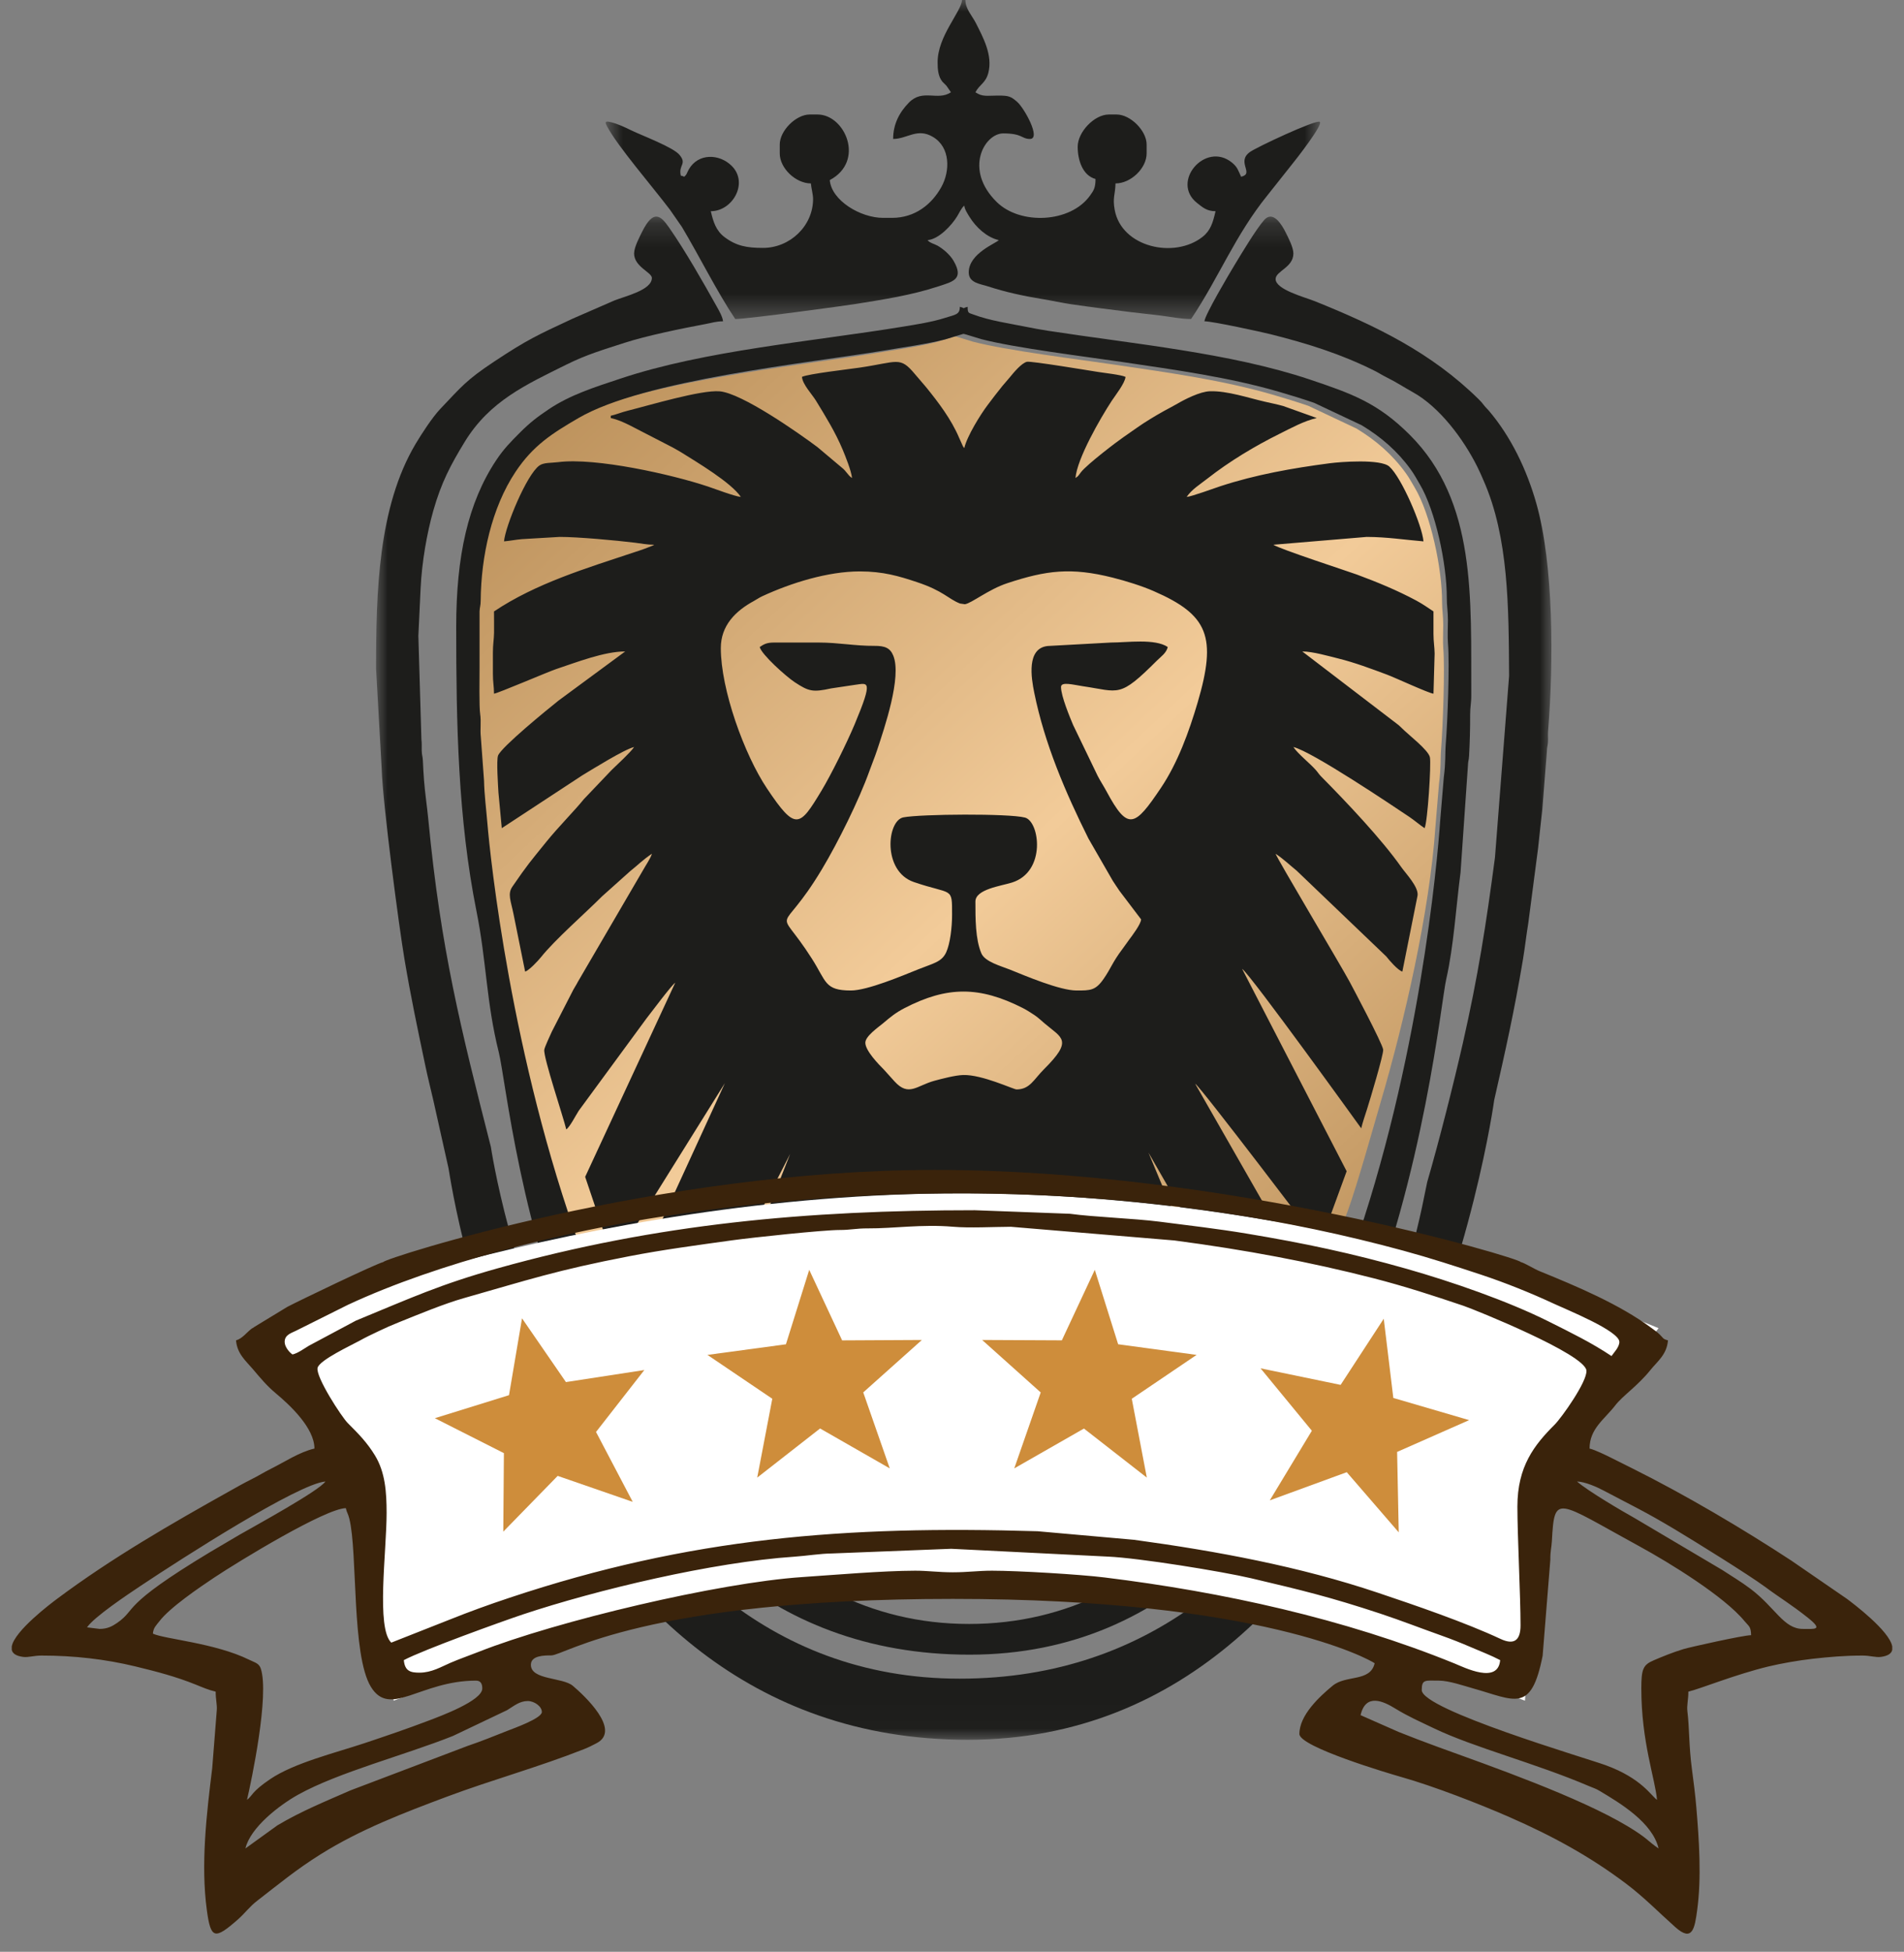 <svg width="81" height="83" viewBox="0 0 81 83" fill="none" xmlns="http://www.w3.org/2000/svg">
<rect x="0" y="0" width="81" height="83" fill="#808080" stroke="none"/>
<path fill-rule="evenodd" clip-rule="evenodd" d="M21.727 43.791C21.046 41.066 20.463 38.131 20.225 35.29C20.173 34.668 20.094 34.071 20.079 33.435L19.942 31.571C19.907 31.257 19.963 30.915 19.915 30.599C19.866 30.279 19.886 29.035 19.887 28.626V26.196C19.899 25.983 19.935 25.968 19.937 25.722C19.953 23.848 20.401 21.758 21.432 20.214C22.186 19.083 23.003 18.568 24.131 17.91C26.957 16.265 33.957 15.566 37.29 15.01C38.084 14.877 39.064 14.741 39.828 14.547L40.626 14.305C40.677 14.302 41.25 14.492 41.381 14.527C42.805 14.903 45.932 15.289 47.407 15.506C49.778 15.855 52.034 16.171 54.138 16.782C54.692 16.943 55.132 17.079 55.662 17.259L57.702 18.221C58.539 18.726 59.236 19.332 59.805 20.119C59.963 20.338 60.047 20.505 60.187 20.738C60.861 21.868 61.355 24.175 61.349 25.626C61.348 25.951 61.399 26.194 61.398 26.577C61.398 26.883 61.376 27.281 61.4 27.575C61.474 28.453 61.383 30.917 61.306 31.867C61.271 32.287 61.309 32.651 61.22 33.307L61.066 35.152C60.822 38.77 59.74 43.459 58.735 46.874C58.363 48.141 57.773 50.275 57.341 51.483L56.776 52.965C56.776 52.965 48.687 50.777 40.655 50.777C32.623 50.777 24.558 52.965 24.558 52.965C24.558 52.965 22.193 45.655 21.727 43.791V43.791Z" fill="url(#paint0_linear_0_24771)"/>
<path fill-rule="evenodd" clip-rule="evenodd" d="M61.506 31.627C61.472 32.044 61.509 32.405 61.422 33.056L61.269 34.888C61.026 38.478 58.196 69.059 41.225 69.059C24.254 69.059 20.972 37.844 20.736 35.024C20.685 34.407 20.606 33.814 20.591 33.184L20.455 31.334C20.42 31.022 20.476 30.683 20.428 30.368C20.38 30.051 20.4 28.817 20.401 28.41V25.999C20.412 25.788 20.448 25.773 20.45 25.529C20.466 23.669 20.911 21.595 21.934 20.062C22.682 18.94 23.493 18.428 24.612 17.776C27.417 16.143 34.365 15.45 37.672 14.898C38.461 14.766 39.432 14.63 40.191 14.438L40.983 14.198C41.033 14.195 41.602 14.384 41.732 14.418C43.146 14.792 46.249 15.174 47.713 15.39C50.066 15.737 52.305 16.049 54.392 16.656C54.943 16.816 55.379 16.951 55.905 17.13L57.929 18.084C58.76 18.586 59.452 19.187 60.017 19.968C60.174 20.185 60.257 20.351 60.395 20.583C61.065 21.704 61.555 23.994 61.55 25.433C61.548 25.756 61.599 25.997 61.598 26.377C61.597 26.681 61.576 27.076 61.6 27.367C61.673 28.239 61.583 30.685 61.506 31.627M59.978 18.495C58.613 17.131 57.516 16.742 55.715 16.137C52.348 15.009 48.239 14.628 44.591 14.067C44.259 14.016 43.962 13.96 43.669 13.901C42.919 13.75 42.117 13.64 41.406 13.374C41.207 13.299 41.165 13.33 41.165 13.047C40.857 13.129 41.142 13.129 40.834 13.047C40.834 13.383 40.64 13.378 40.214 13.515C39.663 13.692 38.984 13.798 38.415 13.891C34.528 14.528 30.006 14.895 26.39 16.102C25.316 16.459 24.268 16.785 23.343 17.405C22.859 17.73 22.546 17.971 22.139 18.377C21.729 18.787 21.435 19.082 21.11 19.57C19.907 21.381 19.408 23.655 19.408 26.661C19.408 30.768 19.483 34.816 20.271 38.751C20.701 40.899 20.685 42.614 21.218 44.743C21.811 47.118 23.668 70.365 41.247 70.365C58.827 70.365 61.073 43.617 61.528 41.627C61.845 40.236 61.945 38.535 62.135 37.094L62.448 32.569C62.454 32.342 62.486 32.354 62.497 32.145C62.529 31.54 62.545 31.015 62.543 30.394C62.541 30.059 62.594 29.905 62.591 29.545C62.57 25.448 62.825 21.34 59.978 18.495" fill="#1D1D1B"/>
<path fill-rule="evenodd" clip-rule="evenodd" d="M50.951 29.872C50.585 31.114 50.102 32.444 49.386 33.508C48.272 35.166 47.985 35.347 47.077 33.659C46.959 33.438 46.814 33.219 46.699 32.998L45.652 30.829C45.523 30.518 45.138 29.607 45.138 29.215C45.138 28.974 45.649 29.119 46.07 29.182C47.634 29.411 47.605 29.703 49.218 28.092C49.39 27.92 49.619 27.773 49.679 27.514C49.132 27.147 47.95 27.324 47.267 27.324L44.575 27.471C43.66 27.564 43.872 28.83 43.999 29.456C44.44 31.633 45.325 33.695 46.305 35.66L47.342 37.459C47.449 37.619 47.517 37.728 47.626 37.885L48.544 39.095C48.544 39.29 48.154 39.803 48.037 39.959C47.93 40.101 47.869 40.2 47.76 40.344C47.316 40.931 47.272 41.163 46.955 41.62C46.606 42.127 46.384 42.121 45.801 42.121C45.085 42.121 43.634 41.502 42.955 41.229C42.598 41.085 41.905 40.904 41.75 40.543C41.492 39.943 41.496 39.045 41.496 38.338C41.496 37.813 42.588 37.677 43.053 37.53C44.52 37.066 44.229 34.93 43.604 34.767C42.919 34.588 39.171 34.616 38.433 34.758C37.73 34.894 37.532 37.046 38.874 37.508C40.532 38.076 40.503 37.682 40.503 38.906C40.503 39.432 40.421 40.133 40.252 40.499C40.06 40.914 39.696 40.967 39.077 41.216C38.382 41.495 36.901 42.121 36.199 42.121C35.072 42.121 35.163 41.74 34.534 40.759C32.979 38.326 33.141 40.012 34.966 36.965C35.645 35.834 36.548 34.016 36.985 32.791C37.1 32.467 37.206 32.224 37.316 31.892C37.627 30.951 38.369 28.787 38.003 27.884C37.87 27.555 37.649 27.462 37.194 27.465C36.389 27.471 35.671 27.324 34.827 27.324H32.935C32.624 27.324 32.505 27.39 32.32 27.514C32.395 27.834 33.446 28.771 33.805 29.008C34.404 29.402 34.571 29.447 35.359 29.274L36.389 29.12C36.909 29.057 37.171 28.863 36.361 30.796C36.025 31.596 35.361 32.939 34.943 33.632C34.013 35.171 33.851 35.355 32.633 33.536C31.662 32.088 30.665 29.322 30.665 27.561C30.665 26.599 31.291 25.981 32.068 25.559C32.21 25.482 32.281 25.423 32.43 25.354C33.657 24.786 35.223 24.299 36.577 24.299C37.574 24.299 38.247 24.501 39.007 24.754C40.142 25.131 40.337 25.469 40.841 25.665L41.049 25.695C41.338 25.651 42.049 25.066 42.85 24.801C44.515 24.251 45.568 24.119 47.333 24.563C47.913 24.709 48.571 24.915 49.078 25.136C51.404 26.149 51.772 27.075 50.951 29.872M36.813 44.342C36.813 44.063 37.363 43.686 37.556 43.524C37.876 43.255 38.087 43.075 38.469 42.876C40.3 41.925 41.675 41.94 43.499 42.86C43.681 42.952 43.841 43.058 44.001 43.162C44.144 43.255 44.301 43.403 44.443 43.524C45.174 44.145 45.667 44.223 44.417 45.465C43.981 45.898 43.816 46.328 43.246 46.328C43.115 46.328 41.784 45.693 40.978 45.715C40.639 45.724 40.069 45.874 39.755 45.959C38.996 46.164 38.66 46.653 38.054 45.986L37.606 45.489C37.373 45.256 36.813 44.68 36.813 44.342M60.983 26.001C60.75 25.845 60.522 25.685 60.259 25.543C59.441 25.105 58.611 24.763 57.727 24.434C57.424 24.321 54.441 23.351 54.172 23.165L58.144 22.832C59.016 22.835 59.781 22.958 60.558 23.022C60.501 22.343 59.628 20.311 59.106 19.841C58.736 19.509 57.026 19.64 56.571 19.7C54.977 19.909 53.421 20.184 51.919 20.676C51.641 20.768 50.697 21.114 50.483 21.132C50.697 20.813 51.058 20.594 51.362 20.355C52.31 19.613 53.375 18.973 54.456 18.437C54.941 18.196 55.474 17.902 56.017 17.776L54.588 17.265C54.317 17.191 54.111 17.151 53.823 17.085C53.104 16.922 52.225 16.617 51.475 16.638C51.047 16.65 50.389 16.991 50.102 17.159C49.917 17.267 49.719 17.367 49.521 17.476C49.299 17.597 49.129 17.702 48.924 17.825C48.535 18.059 48.178 18.328 47.797 18.588C47.524 18.774 46.253 19.738 45.982 20.085C45.879 20.217 45.899 20.23 45.753 20.328C45.822 19.497 46.812 17.784 47.294 17.047C47.445 16.817 47.86 16.294 47.882 16.027C47.702 15.94 47.008 15.862 46.719 15.818C46.378 15.765 43.864 15.346 43.688 15.385C43.459 15.437 43.108 15.861 42.969 16.034C42.862 16.167 42.76 16.271 42.642 16.416C42.419 16.689 42.236 16.935 42.023 17.215C41.711 17.627 41.142 18.544 41.023 19.052C40.979 19.002 41.024 19.067 40.962 18.971L40.801 18.613C40.466 17.827 39.931 17.122 39.4 16.467L38.921 15.907C38.278 15.135 38.2 15.395 36.564 15.634C36.084 15.705 34.39 15.896 34.117 16.027C34.145 16.352 34.54 16.757 34.713 17.039C35.126 17.714 35.54 18.384 35.848 19.119C35.962 19.392 36.222 20.035 36.246 20.328C36.052 20.198 36.021 20.044 35.8 19.875L34.773 19.011C33.957 18.401 31.562 16.722 30.616 16.641C29.821 16.574 27.629 17.235 26.711 17.464C26.425 17.535 26.235 17.622 25.982 17.681V17.776C26.287 17.847 26.506 17.948 26.77 18.076L28.611 19.025C28.743 19.103 28.848 19.154 28.972 19.231C29.634 19.646 31.103 20.516 31.517 21.132C31.262 21.111 30.379 20.777 30.116 20.689C28.604 20.182 25.335 19.447 23.746 19.653C23.453 19.69 23.132 19.663 22.945 19.797C22.403 20.183 21.494 22.39 21.442 23.022C21.678 23.003 21.935 22.95 22.198 22.927L23.807 22.832C24.57 22.83 26.214 22.98 27.014 23.079C27.263 23.109 27.534 23.165 27.827 23.165C27.776 23.2 27.833 23.171 27.735 23.215L27.428 23.334C27.263 23.397 27.115 23.441 26.969 23.489C24.937 24.166 22.8 24.807 21.016 26.001C21.016 26.3 21.021 26.603 21.018 26.901C21.015 27.194 20.968 27.395 20.969 27.75C20.969 28.049 20.97 28.349 20.969 28.648C20.967 29.007 21.016 29.183 21.016 29.499C21.176 29.486 23.327 28.563 23.659 28.453C24.518 28.168 25.701 27.703 26.597 27.703L23.765 29.789C23.267 30.186 21.334 31.762 21.189 32.129C21.112 32.324 21.19 33.424 21.205 33.706L21.347 35.218L24.773 32.971C25.193 32.719 26.561 31.864 26.976 31.768C26.817 32.005 26.258 32.511 26.017 32.748L24.84 33.983C24.464 34.453 23.751 35.167 23.246 35.793C22.538 36.669 22.456 36.748 21.799 37.703C21.583 38.018 21.729 38.292 21.848 38.879L22.34 41.317C22.503 41.273 22.897 40.851 23.01 40.709C23.612 39.954 24.888 38.843 25.616 38.114L26.814 37.042C27.124 36.8 27.33 36.576 27.732 36.306C27.693 36.474 27.469 36.801 27.369 36.982L24.58 41.758C24.504 41.908 24.465 41.948 24.39 42.089L23.476 43.87C23.409 44.019 23.172 44.523 23.155 44.638C23.107 44.955 23.972 47.519 24.09 48.029C24.241 47.928 24.494 47.43 24.62 47.235L27.503 43.309C27.708 43.051 28.546 41.92 28.726 41.789L24.894 50.046L26.107 53.642L30.838 46.06L26.696 55.084L28.473 59.098L33.615 49.07L29.281 60.046L30.665 62.778L36.155 51.02C36.155 51.02 31.952 64.024 31.863 64.212C31.76 64.43 35.653 67.029 35.868 67.079C35.868 67.079 39.224 56.662 39.469 56.381L38.477 67.828L43.061 67.935L43.151 56.381L46.131 67.079C46.652 66.958 50.404 64.534 50.404 64.534L46.096 50.727L51.239 63.275L53.46 60.051L48.858 49.015L54.234 58.379L55.86 54.856L50.846 46.088C51.013 46.133 56.152 52.916 56.152 52.916L57.289 49.807L52.842 41.2C53.198 41.439 57.909 47.982 57.909 47.982C57.964 47.743 58.071 47.436 58.151 47.184C58.279 46.784 58.867 44.824 58.843 44.635C58.809 44.367 57.505 41.916 57.42 41.757C57.046 41.06 54.306 36.474 54.267 36.306C54.627 36.548 54.858 36.779 55.159 37.022L58.977 40.675C59.102 40.838 59.476 41.268 59.659 41.317L60.306 38.081C60.355 37.715 59.805 37.148 59.612 36.873C58.78 35.689 57.287 34.114 56.217 33.033C56.101 32.916 56.083 32.865 55.981 32.749C55.715 32.447 55.223 32.066 55.023 31.768C55.809 31.951 59.261 34.273 59.952 34.736C60.188 34.894 60.383 35.07 60.605 35.218C60.734 34.951 60.891 32.485 60.831 32.203C60.767 31.893 59.925 31.256 59.624 30.952C59.523 30.849 59.511 30.845 59.395 30.755L55.402 27.703C55.841 27.703 56.536 27.904 56.945 28.005C57.639 28.177 58.34 28.441 59.004 28.688C59.353 28.818 60.783 29.482 60.983 29.499L61.032 27.795C61.029 27.502 60.983 27.301 60.983 26.946C60.984 26.631 60.983 26.316 60.983 26.001" fill="#1D1D1B"/>
<mask id="mask0_0_24771" style="mask-type:luminance" maskUnits="userSpaceOnUse" x="25" y="0" width="32" height="14">
<path fill-rule="evenodd" clip-rule="evenodd" d="M25.769 0H56.16V13.567H25.769V0Z" fill="white"/>
</mask>
<g mask="url(#mask0_0_24771)">
<path fill-rule="evenodd" clip-rule="evenodd" d="M28.503 8.921L29.007 9.646C29.75 10.889 30.501 12.405 31.279 13.567C31.801 13.567 36 12.991 36.367 12.932C37.615 12.731 38.751 12.56 39.918 12.179C40.545 11.974 41.02 11.875 40.567 11.092C40.42 10.838 40.136 10.591 39.887 10.448C39.755 10.373 39.55 10.332 39.462 10.211C39.942 10.171 40.485 9.583 40.72 9.198C40.809 9.052 40.911 8.827 41.023 8.745C41.036 8.9 41.171 9.104 41.249 9.229C41.518 9.66 41.97 10.09 42.489 10.211C42.398 10.336 41.212 10.772 41.212 11.582C41.212 12.035 41.704 12.071 42.033 12.179C42.784 12.424 43.549 12.588 44.334 12.716C44.743 12.783 45.176 12.88 45.577 12.939C46.414 13.061 47.271 13.168 48.084 13.27C48.53 13.326 48.954 13.367 49.356 13.417C49.774 13.468 50.23 13.567 50.671 13.567C51.865 11.786 52.534 10.018 53.92 8.305L54.987 6.96C55.122 6.797 56.323 5.262 56.142 5.18C55.949 5.092 53.447 6.264 53.17 6.467C52.583 6.897 53.381 7.381 52.8 7.516C52.671 7.246 52.651 7.11 52.41 6.914C51.278 5.995 49.79 7.739 50.927 8.633C51.154 8.811 51.335 8.982 51.712 8.982C51.599 9.47 51.501 9.805 51.153 10.077C49.958 11.014 47.711 10.519 47.421 8.922C47.325 8.394 47.445 8.286 47.456 7.8C48.11 7.8 48.78 7.155 48.78 6.524V6.146C48.78 5.558 48.09 4.869 47.503 4.869H47.172C46.554 4.869 45.847 5.615 45.847 6.24C45.847 6.818 46.062 7.466 46.605 7.611C46.605 7.991 46.529 8.098 46.369 8.321C45.536 9.482 43.407 9.576 42.405 8.593C40.988 7.201 41.888 5.673 42.679 5.673C43.508 5.673 43.453 5.909 43.814 5.909C44.305 5.909 43.57 4.587 43.268 4.328C42.999 4.099 42.92 4.062 42.443 4.064C41.975 4.067 41.791 4.122 41.496 3.924C41.676 3.585 41.931 3.536 42.045 3.101C42.239 2.354 41.829 1.601 41.513 0.976C41.351 0.659 41.07 0.38 41.07 0H40.929C40.886 0.516 39.888 1.537 39.888 2.647C39.888 2.952 39.91 3.253 40.096 3.48L40.238 3.621L40.262 3.645L40.455 3.924C39.888 4.303 39.255 3.765 38.67 4.36C38.27 4.767 37.996 5.271 37.996 5.909C38.597 5.909 39.017 5.423 39.69 5.823C40.438 6.266 40.423 7.28 40.045 7.957C39.635 8.693 38.925 9.265 37.948 9.265H37.57C36.604 9.265 35.372 8.525 35.3 7.658C36.817 6.855 35.952 4.869 34.779 4.869H34.448C33.861 4.869 33.172 5.558 33.172 6.146V6.524C33.172 7.157 33.855 7.8 34.496 7.8C34.512 7.993 34.59 8.265 34.59 8.462C34.59 9.61 33.605 10.542 32.462 10.542C31.777 10.542 31.337 10.465 30.832 10.09C30.456 9.811 30.341 9.421 30.239 8.982C31.168 8.982 31.856 7.774 31.127 7.053C30.6 6.531 29.702 6.51 29.306 7.199C29.223 7.344 29.219 7.432 29.104 7.516C29.04 7.481 29.051 7.49 28.962 7.469C28.853 7.005 29.241 6.984 28.904 6.582C28.633 6.259 27.335 5.774 26.864 5.547C26.585 5.412 26.288 5.268 25.977 5.194C25.726 5.133 25.733 5.197 25.834 5.387C26.273 6.219 27.782 7.964 28.503 8.921" fill="#1D1D1B"/>
</g>
<mask id="mask1_0_24771" style="mask-type:luminance" maskUnits="userSpaceOnUse" x="16" y="9" width="50" height="65">
<path fill-rule="evenodd" clip-rule="evenodd" d="M16 9.211H66V73.984H16V9.211Z" fill="white"/>
</mask>
<g mask="url(#mask1_0_24771)">
<path fill-rule="evenodd" clip-rule="evenodd" d="M65.355 21.395C64.949 19.969 64.281 18.572 63.334 17.459C63.252 17.364 63.214 17.341 63.132 17.236C63.035 17.111 63.021 17.092 62.911 16.984C60.904 15.001 58.543 13.857 55.929 12.806C55.511 12.638 54.267 12.316 54.267 11.867C54.267 11.527 55.023 11.377 55.023 10.78C55.023 10.509 54.791 10.08 54.693 9.881C54.537 9.567 54.161 8.93 53.784 9.352C53.432 9.749 52.796 10.815 52.508 11.291C52.297 11.639 51.263 13.382 51.239 13.663C51.596 13.663 53.697 14.123 54.049 14.212C55.618 14.607 57.038 15.049 58.461 15.759C58.679 15.868 58.801 15.955 59.012 16.059C59.407 16.254 59.717 16.462 60.099 16.674C61.248 17.31 62.256 18.668 62.843 19.84C62.947 20.047 63.022 20.224 63.11 20.425C64.184 22.852 64.183 25.823 64.2 28.744L63.599 36.463C63.22 39.329 62.881 41.502 62.232 44.362C61.831 46.122 61.219 48.537 60.716 50.268C60.538 50.878 57.461 71.385 40.826 71.385C24.192 71.385 20.884 48.776 20.884 48.776C19.601 43.735 18.75 40.377 18.221 34.846C18.171 34.322 18.079 33.712 18.039 33.183C18.015 32.859 18.004 32.662 17.989 32.336C17.978 32.127 17.946 32.139 17.94 31.911C17.935 31.75 17.95 31.611 17.928 31.451L17.798 27.04L17.894 25.008C17.949 23.889 18.161 22.68 18.433 21.719C18.771 20.531 19.161 19.786 19.766 18.796C20.835 17.044 22.395 16.351 24.091 15.507C24.972 15.069 25.669 14.872 26.568 14.579C27.498 14.277 29.017 13.965 30.023 13.778C30.294 13.728 30.464 13.664 30.759 13.664C30.744 13.476 30.58 13.193 30.491 13.034C29.886 11.954 29.158 10.674 28.461 9.673C28.108 9.166 27.8 8.89 27.321 9.849C27.213 10.067 26.976 10.506 26.976 10.78C26.976 11.345 27.732 11.582 27.732 11.82C27.732 12.338 26.595 12.594 26.137 12.778L24.358 13.553C22.863 14.249 22.424 14.447 21.025 15.375C19.827 16.169 19.633 16.443 18.734 17.386C18.395 17.741 17.928 18.461 17.677 18.883C16.089 21.56 15.996 25.165 16 28.461L16.239 32.714C16.285 34.201 16.973 39.401 17.205 40.777C17.486 42.445 17.753 43.689 18.087 45.284C18.19 45.779 18.308 46.247 18.424 46.744L19.081 49.68C19.18 50.159 22.464 73.984 41.165 73.984C59.866 73.984 63.566 46.782 63.566 46.782C64.047 44.67 64.419 43.009 64.787 40.818C64.877 40.281 64.929 39.783 65.017 39.251L65.433 36.074C65.484 35.554 65.556 34.968 65.61 34.455L65.807 31.956C65.812 31.741 65.838 31.755 65.852 31.577C65.864 31.425 65.845 31.261 65.857 31.11C66.097 28.167 66.099 24.009 65.355 21.395" fill="#1D1D1B"/>
</g>
<path fill-rule="evenodd" clip-rule="evenodd" d="M10.727 56.481C10.727 56.481 24.685 50.746 40.925 50.746C57.166 50.746 70.559 56.481 70.559 56.481L65.567 62.998L64.875 72.321C64.875 72.321 51.755 67.279 40.925 67.279C30.096 67.279 16.747 72.321 16.747 72.321L15.486 62.998L10.727 56.481Z" fill="white"/>
<path fill-rule="evenodd" clip-rule="evenodd" d="M74.468 67.563C74.071 67.264 73.688 67.038 73.267 66.763L69.537 64.555C69.029 64.272 67.572 63.42 67.089 63.001C67.425 63.008 67.944 63.237 68.233 63.392C69.432 64.028 69.963 64.266 71.255 65.039C72.068 65.526 74.405 66.974 75.086 67.478C75.754 67.975 76.177 68.211 76.908 68.792C77.587 69.333 77.201 69.27 76.697 69.27C75.879 69.27 75.529 68.363 74.468 67.563ZM70.359 70.602C69.9 70.798 69.825 70.971 69.825 71.804C69.825 74.077 70.419 75.662 70.492 76.538C70.249 76.375 69.841 75.622 68.299 75.062C67.454 74.756 60.484 72.705 60.484 71.87C60.484 71.401 60.635 71.469 61.218 71.469C61.637 71.469 62.294 71.694 62.633 71.789C64.457 72.298 65.137 72.885 65.627 70.41L65.954 66.333C65.951 65.949 66.002 65.845 66.02 65.533C66.132 63.489 66.201 63.825 69.781 65.778C71.001 66.445 73.36 67.888 74.22 68.944C74.395 69.158 74.487 69.156 74.496 69.536C74.172 69.536 71.86 70.052 71.617 70.128C71.149 70.272 70.776 70.425 70.359 70.602ZM61.142 74.278C60.584 74.076 60.059 73.873 59.501 73.651L57.881 72.937C58.105 71.98 58.864 72.353 59.361 72.658C59.913 72.996 60.387 73.201 60.995 73.493C62.721 74.321 65.299 74.971 67.605 75.957C67.807 76.044 67.872 76.05 68.063 76.165C68.903 76.667 70.3 77.496 70.559 78.605C70.101 78.299 70.109 78.18 69.237 77.657C67.158 76.414 63.481 75.125 61.142 74.278ZM42.201 66.794C41.599 66.794 41.186 66.862 40.533 66.862C39.916 66.862 39.468 66.793 38.933 66.794C37.549 66.796 35.448 66.977 34.131 67.065C30.57 67.303 23.692 68.932 20.364 70.244C19.938 70.412 19.578 70.533 19.163 70.711C18.771 70.88 18.361 71.13 17.847 71.13C17.479 71.13 17.221 71.075 17.18 70.597C18.02 70.152 21.369 68.946 22.243 68.654C25.385 67.608 30.303 66.432 33.797 66.198C34.306 66.164 34.9 66.065 35.395 66.061L40.467 65.862L47.139 66.195C48.442 66.251 51.981 66.824 53.224 67.115C55.409 67.63 56.58 67.912 58.724 68.62C59.624 68.919 60.439 69.239 61.326 69.554C61.766 69.711 62.15 69.863 62.571 70.044C62.991 70.226 63.443 70.397 63.82 70.597C63.734 71.634 62.3 70.911 61.876 70.738C57.177 68.827 52.013 67.699 46.987 67.081C45.942 66.952 43.323 66.794 42.201 66.794ZM21.585 73.603C21.04 73.819 20.472 74.05 19.891 74.246L14.91 76.136C13.858 76.598 12.8 77.025 11.797 77.626L10.441 78.605C10.649 77.716 11.887 76.76 12.688 76.316C14.412 75.361 17.203 74.644 19.268 73.822L21.572 72.725C21.862 72.549 22.102 72.336 22.452 72.336C22.727 72.336 23.052 72.561 23.052 72.803C23.052 73.075 21.832 73.506 21.585 73.603ZM6.78 68.945C7.223 68.359 8.517 67.484 9.12 67.082C10.158 66.391 13.83 64.154 14.712 64.134C14.762 64.351 14.801 64.34 14.862 64.585C15.221 66.029 14.947 70.374 15.78 71.735C16.596 73.066 17.882 71.469 20.25 71.469C20.468 71.469 20.517 71.628 20.517 71.804C20.517 72.321 18.742 72.978 18.22 73.175C17.305 73.523 16.414 73.825 15.504 74.129C14.255 74.545 12.52 74.965 11.495 75.657C10.686 76.203 10.739 76.369 10.508 76.538C10.693 75.749 11.469 72.079 11.093 70.953C11.017 70.728 10.843 70.7 10.598 70.58C9.149 69.866 6.99 69.703 6.504 69.47C6.526 69.21 6.651 69.116 6.78 68.945ZM4.236 69.27L3.703 69.203C3.999 68.76 5.457 67.789 5.997 67.429C7.768 66.249 12.681 63.097 13.844 63.001C13.582 63.392 10.884 64.868 10.178 65.272L8.919 66.014C5.079 68.329 5.852 68.413 4.982 69.015C4.775 69.158 4.565 69.27 4.236 69.27ZM63.842 69.698C62.326 68.99 60.23 68.273 58.607 67.728C55.312 66.62 51.772 65.961 48.245 65.48L44.139 65.116C35.934 64.871 29.369 65.381 21.677 67.945C20.791 68.239 19.977 68.535 19.134 68.872L16.646 69.853C15.996 69.236 16.447 65.986 16.447 64.335C16.447 63.447 16.386 62.606 15.953 61.894C15.613 61.336 15.241 60.962 14.795 60.517C14.534 60.256 13.418 58.543 13.511 58.166C13.594 57.832 14.975 57.194 15.291 57.017C15.559 56.867 15.809 56.75 16.09 56.616C16.381 56.476 16.681 56.343 16.97 56.229C17.801 55.896 18.883 55.444 19.744 55.2C22.476 54.425 23.666 54.019 26.771 53.421C28.176 53.149 29.629 52.955 31.164 52.742C31.966 52.631 35.025 52.303 35.73 52.305C36.175 52.307 36.423 52.234 36.931 52.237C38.007 52.244 39.222 52.054 40.537 52.167C41.246 52.229 42.263 52.172 43.004 52.169L49.961 52.751C53 53.151 55.743 53.668 58.429 54.357C59.757 54.698 60.972 55.094 62.26 55.529C62.735 55.69 67.427 57.581 67.49 58.282C67.531 58.749 66.424 60.299 66.138 60.583C65.272 61.447 64.553 62.358 64.553 64.068C64.553 65.317 64.687 67.87 64.687 69.119C64.687 69.794 64.38 69.949 63.842 69.698ZM13.14 57.228C12.925 57.357 12.675 57.545 12.443 57.599C12.307 57.508 12.11 57.272 12.11 57.066C12.11 56.738 12.429 56.683 12.664 56.554L14.8 55.488C18.691 53.674 23.982 52.377 28.362 51.703C38.809 50.096 49.744 50.473 59.697 53.184C60.877 53.506 61.898 53.839 63.011 54.207C64.031 54.545 65.145 54.992 66.111 55.443C66.649 55.695 68.891 56.597 68.891 57.066C68.891 57.288 68.654 57.522 68.557 57.666C67.709 57.099 66.831 56.671 65.888 56.199C64.132 55.321 61.764 54.505 59.854 53.96C57.512 53.295 55.472 52.863 53.02 52.456C51.835 52.259 50.54 52.106 49.321 51.951C48.218 51.811 46.532 51.755 45.519 51.616L41.468 51.465C34.326 51.465 27.957 52.039 21.184 53.932C18.725 54.619 17.495 55.189 15.14 56.16L13.14 57.228ZM76.203 66.362C74.127 65.002 71.694 63.565 69.447 62.445C69.128 62.286 68.857 62.152 68.557 62C68.346 61.894 67.857 61.655 67.623 61.6C67.623 60.751 68.256 60.362 68.719 59.761C69.037 59.348 69.657 58.95 70.215 58.257C70.515 57.885 70.909 57.605 70.959 56.999C70.727 56.937 70.776 56.912 70.608 56.75C70.49 56.639 70.404 56.581 70.273 56.484C68.892 55.461 67.096 54.708 65.497 54.056C65.261 53.96 64.883 53.717 64.687 53.665C64.699 53.522 52.153 49.745 39.756 49.75C27.97 49.755 16.302 53.534 16.313 53.665C15.931 53.767 12.665 55.341 12.221 55.576L10.727 56.484C10.497 56.653 10.309 56.927 10.041 56.999C10.089 57.574 10.456 57.867 10.756 58.22C11.076 58.598 11.348 58.929 11.729 59.247C12.354 59.769 13.377 60.731 13.377 61.6C12.736 61.75 12.135 62.155 11.554 62.445C11.217 62.613 11.009 62.752 10.687 62.912C10.35 63.081 10.142 63.201 9.821 63.38C7.272 64.806 4.76 66.249 2.425 67.993C2.168 68.185 0.617 69.352 0.5 70.015V70.159C0.531 70.31 0.675 70.419 0.982 70.46C1.213 70.489 1.434 70.403 1.768 70.403C3.145 70.403 4.476 70.554 5.773 70.868C6.664 71.084 7.489 71.299 8.335 71.641C8.633 71.761 8.862 71.864 9.175 71.937C9.175 72.26 9.241 72.509 9.223 72.718L9.028 75.192C8.793 77.1 8.531 79.282 8.802 81.245C8.967 82.453 9.13 82.498 10.124 81.622C10.424 81.358 10.612 81.084 10.937 80.834C11.88 80.105 12.598 79.506 13.631 78.859C15.319 77.801 17.166 77.094 19.039 76.394C20.915 75.694 22.951 75.132 24.836 74.386C25.062 74.296 25.181 74.232 25.38 74.129C26.451 73.574 24.841 72.088 24.368 71.688C23.934 71.323 22.585 71.446 22.585 70.796C22.585 70.397 23.155 70.396 23.453 70.396C24.016 70.396 27.411 67.993 40.537 67.993C53.663 67.993 58.272 70.576 58.481 70.73C58.294 71.537 57.266 71.214 56.695 71.684C56.138 72.145 55.279 72.932 55.279 73.737C55.279 74.288 59.084 75.417 59.644 75.576C60.993 75.958 62.961 76.722 64.218 77.274C66.021 78.063 67.619 78.928 69.186 80.11C69.939 80.677 70.577 81.334 71.276 81.956C72.003 82.603 72.096 81.992 72.199 81.245C72.393 79.835 72.282 78.255 72.166 76.865C72.118 76.288 72.046 75.754 71.98 75.251C71.842 74.208 71.876 73.518 71.785 72.773C71.754 72.514 71.826 72.293 71.826 71.937C72.327 71.82 73.814 71.21 75.228 70.868C75.775 70.736 76.518 70.608 77.103 70.541C77.801 70.463 78.464 70.403 79.233 70.403C79.566 70.403 79.787 70.489 80.018 70.46C80.324 70.419 80.469 70.31 80.5 70.159V70.015C80.384 69.352 78.832 68.185 78.575 67.993L76.203 66.362Z" fill="#3A230B"/>
<path fill-rule="evenodd" clip-rule="evenodd" d="M46.575 54L45.173 56.998L41.782 56.982L44.274 59.214L43.149 62.443L46.113 60.749L48.788 62.835L48.148 59.483L50.905 57.617L47.568 57.165L46.575 54ZM34.426 54L33.435 57.166L30.096 57.617L32.855 59.482L32.214 62.835L34.888 60.746L37.852 62.443L36.724 59.212L39.219 56.982L35.826 57L34.426 54ZM21.654 59.33L18.5 60.309L21.437 61.795L21.411 65.133L23.725 62.762L26.918 63.867L25.356 60.894L27.411 58.261L24.076 58.773L22.208 56.062L21.654 59.33ZM57.033 58.892L53.626 58.188L55.809 60.842L54.02 63.802L57.294 62.605L59.505 65.163L59.436 61.743L62.5 60.391L59.275 59.448L58.867 56.08L57.033 58.892Z" fill="#CE8D3B"/>
<defs>
<linearGradient id="paint0_linear_0_24771" x1="81.09" y1="34.541" x2="44.319" y2="-4.701" gradientUnits="userSpaceOnUse">
<stop stop-color="#BC915B"/>
<stop offset="0.454" stop-color="#F2CB99"/>
<stop offset="1" stop-color="#B98E58"/>
</linearGradient>
</defs>
</svg>

